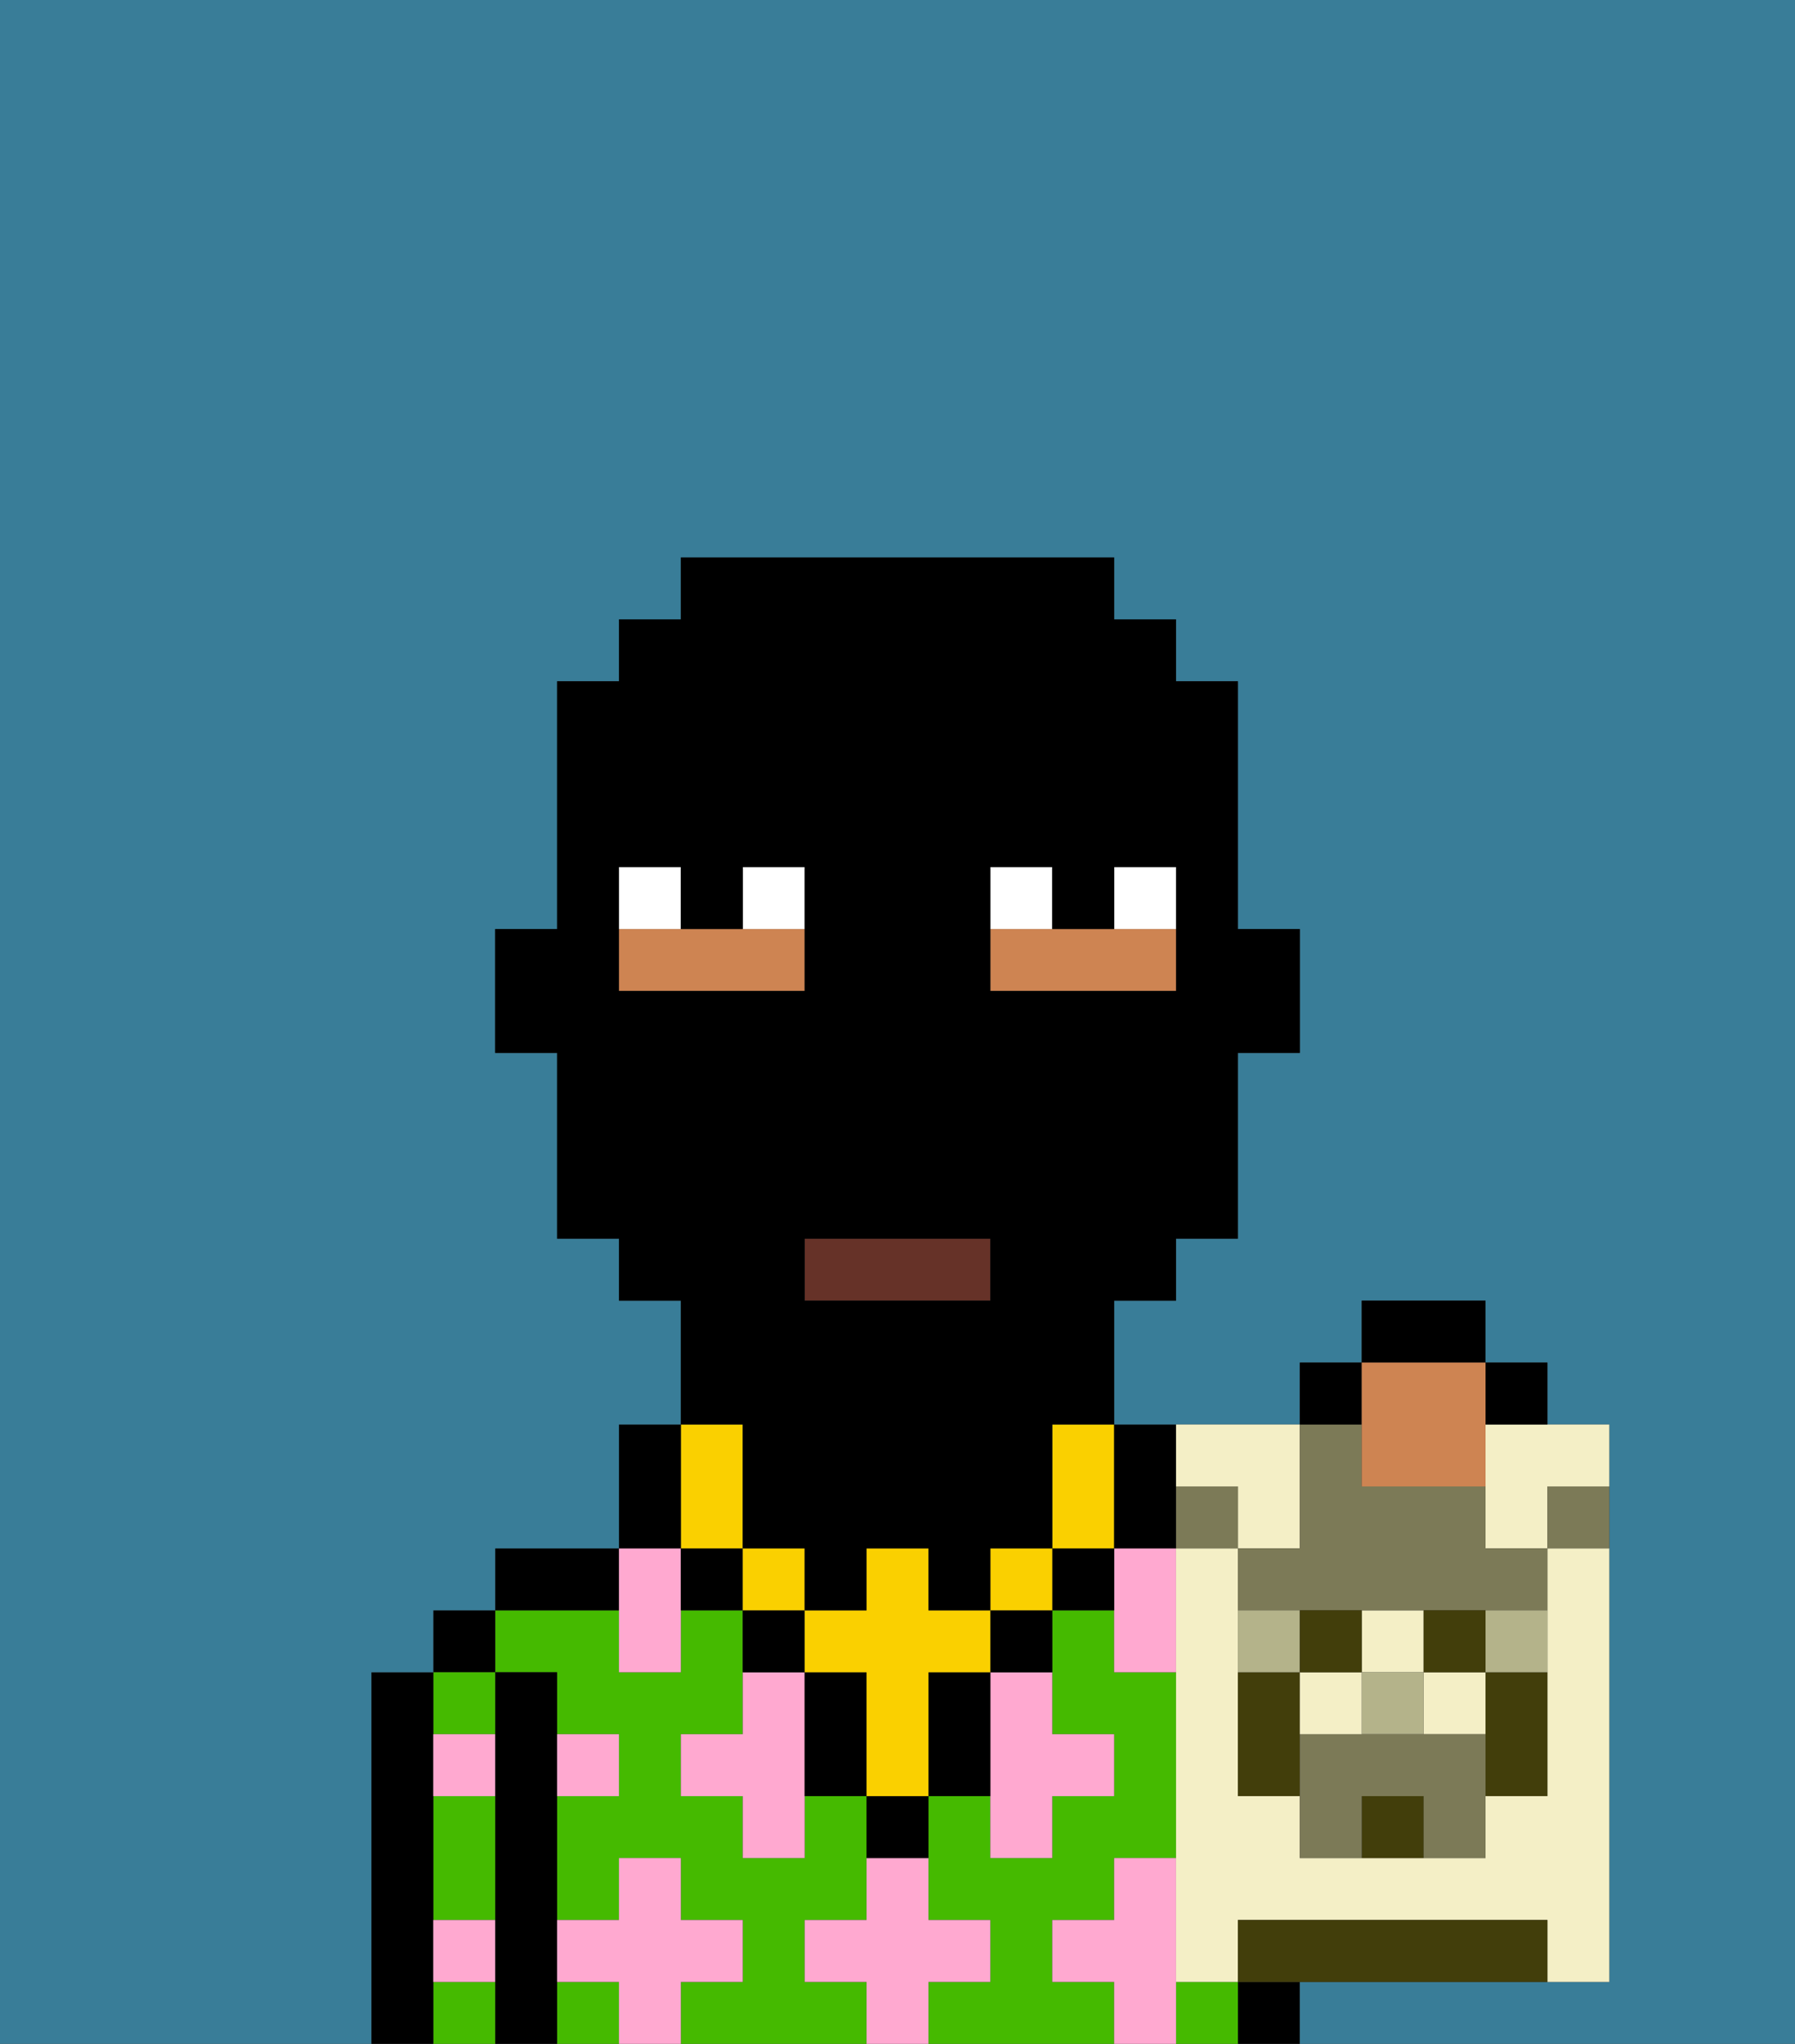<svg xmlns="http://www.w3.org/2000/svg" viewBox="0 0 29 33"><rect x="0" y="0" width="29" height="33" fill="#333333" stroke="none"/><defs><style>polygon,rect,path{shape-rendering:crispedges;}.ka126-1{fill:#000000;}.ka126-2{fill:#45ba00;}.ka126-3{fill:#ffa9d0;}.ka126-4{fill:#ce8452;}.ka126-5{fill:#ffffff;}.ka126-6{fill:#fad000;}.ka126-7{fill:#663228;}.ka126-8{fill:#397d98;}.ka126-9{fill:#f4efc6;}.ka126-10{fill:#7c7a57;}.ka126-11{fill:#423e0b;}.ka126-12{fill:#b4b38a;}</style></defs><rect class="ka126-1" x="20" y="32" width="1" height="1"/><path class="ka126-2" d="M13,32V31h1V29H13v1H12V29H11V28h1V26H11v1H10V26H8v1H9v1h1v1H9v2h1V30h1v1h1v1H11v1h3V32Z"/><path class="ka126-2" d="M17,32V31h1V30h1V27H18V26H17v2h1v1H17v1H16V29H15v2h1v1H15v1h3V32Z"/><rect class="ka126-2" x="19" y="32" width="1" height="1"/><rect class="ka126-2" x="9" y="32" width="1" height="1"/><path class="ka126-1" d="M10,25H8v1h2Z"/><path class="ka126-1" d="M9,31V27H8v6H9V31Z"/><rect class="ka126-1" x="7" y="26" width="1" height="1"/><path class="ka126-2" d="M7,30v1H8V29H7Z"/><path class="ka126-2" d="M8,28V27H7v1Z"/><path class="ka126-2" d="M7,32v1H8V32Z"/><path class="ka126-1" d="M7,31V27H6v6H7V31Z"/><path class="ka126-3" d="M19,31V30H18v1H17v1h1v1h1V31Z"/><path class="ka126-3" d="M16,28v2h1V29h1V28H17V27H16Z"/><path class="ka126-3" d="M18,25v2h1V25Z"/><path class="ka126-3" d="M12,27v1H11v1h1v1h1V27Z"/><path class="ka126-3" d="M10,27h1V25H10v2Z"/><path class="ka126-3" d="M7,29H8V28H7Z"/><path class="ka126-3" d="M10,29V28H9v1Z"/><path class="ka126-3" d="M7,32H8V31H7Z"/><path class="ka126-3" d="M16,32V31H15V30H14v1H13v1h1v1h1V32Z"/><path class="ka126-3" d="M12,32V31H11V30H10v1H9v1h1v1h1V32Z"/><path class="ka126-4" d="M19,15H16v1h3Z"/><path class="ka126-4" d="M13,15H10v1h3Z"/><path class="ka126-5" d="M13,14H12v1h1Z"/><path class="ka126-5" d="M11,14H10v1h1Z"/><path class="ka126-5" d="M19,14H18v1h1Z"/><rect class="ka126-5" x="16" y="14" width="1" height="1"/><path class="ka126-1" d="M14,30h1V29H14Z"/><path class="ka126-1" d="M13,26H12v1h1Z"/><path class="ka126-1" d="M16,27H15v2h1V27Z"/><path class="ka126-1" d="M16,27h1V26H16Z"/><path class="ka126-1" d="M13,27v2h1V27Z"/><path class="ka126-1" d="M17,25v1h1V25Z"/><path class="ka126-1" d="M11,25v1h1V25Z"/><rect class="ka126-6" x="16" y="25" width="1" height="1"/><path class="ka126-6" d="M16,27V26H15V25H14v1H13v1h1v2h1V27Z"/><rect class="ka126-6" x="12" y="25" width="1" height="1"/><path class="ka126-6" d="M11,25h1V23H11v2Z"/><path class="ka126-6" d="M17,24v1h1V23H17Z"/><path class="ka126-1" d="M19,25V23H18v2Z"/><path class="ka126-1" d="M11,24V23H10v2h1Z"/><rect class="ka126-7" x="13" y="20" width="3" height="1"/><path class="ka126-8" d="M0,9V33H6V27H7V26H8V25h2V23h1V21H10V20H9V17H8V15H9V11h1V10h1V9h7v1h1v1h1v4h1v2H20v3H19v1H18v2h3V22h1V21h2v1h1v1h1v9H21v1h8V0H0Z"/><path class="ka126-1" d="M12,24v1h1v1h1V25h1v1h1V25h1V23h1V21h1V20h1V17h1V15H20V11H19V10H18V9H11v1H10v1H9v4H8v2H9v3h1v1h1v2h1Zm4-9V14h1v1h1V14h1v2H16Zm0,6H13V20h3Zm-5-5H10V14h1v1h1V14h1v2Z"/><polygon class="ka126-9" points="22.5 27 23 27 23 26 22 26 22 27 22.5 27"/><rect class="ka126-9" x="23" y="27" width="1" height="1"/><path class="ka126-9" d="M24,24v1h1V24h1V23H24Z"/><path class="ka126-9" d="M20,24v1h1V23H19v1Z"/><path class="ka126-9" d="M25,26v3H24v1H21V29H20V25H19v7h1V31h5v1h1V25H25Z"/><path class="ka126-10" d="M20,25v1h5V25H24V24H22V23H21v2Z"/><path class="ka126-11" d="M24,28v1h1V27H24Z"/><path class="ka126-11" d="M21,27H20v2h1V27Z"/><path class="ka126-11" d="M22,29v1h1V29Z"/><path class="ka126-11" d="M24,31H20v1h5V31Z"/><path class="ka126-12" d="M25,27V26H24v1Z"/><path class="ka126-12" d="M21,27V26H20v1Z"/><polygon class="ka126-12" points="22.5 28 23 28 23 27 22.5 27 22 27 22 28 22.5 28"/><path class="ka126-10" d="M23,28H21v2h1V29h1v1h1V28Z"/><path class="ka126-10" d="M20,24H19v1h1Z"/><path class="ka126-10" d="M25,25h1V24H25Z"/><path class="ka126-9" d="M22,28V27H21v1Z"/><path class="ka126-11" d="M24,27V26H23v1Z"/><path class="ka126-11" d="M22,27V26H21v1Z"/><path class="ka126-1" d="M24,21H22v1h2Z"/><rect class="ka126-1" x="21" y="22" width="1" height="1"/><path class="ka126-1" d="M25,23V22H24v1Z"/><path class="ka126-4" d="M22,24h2V22H22v2Z"/></svg>